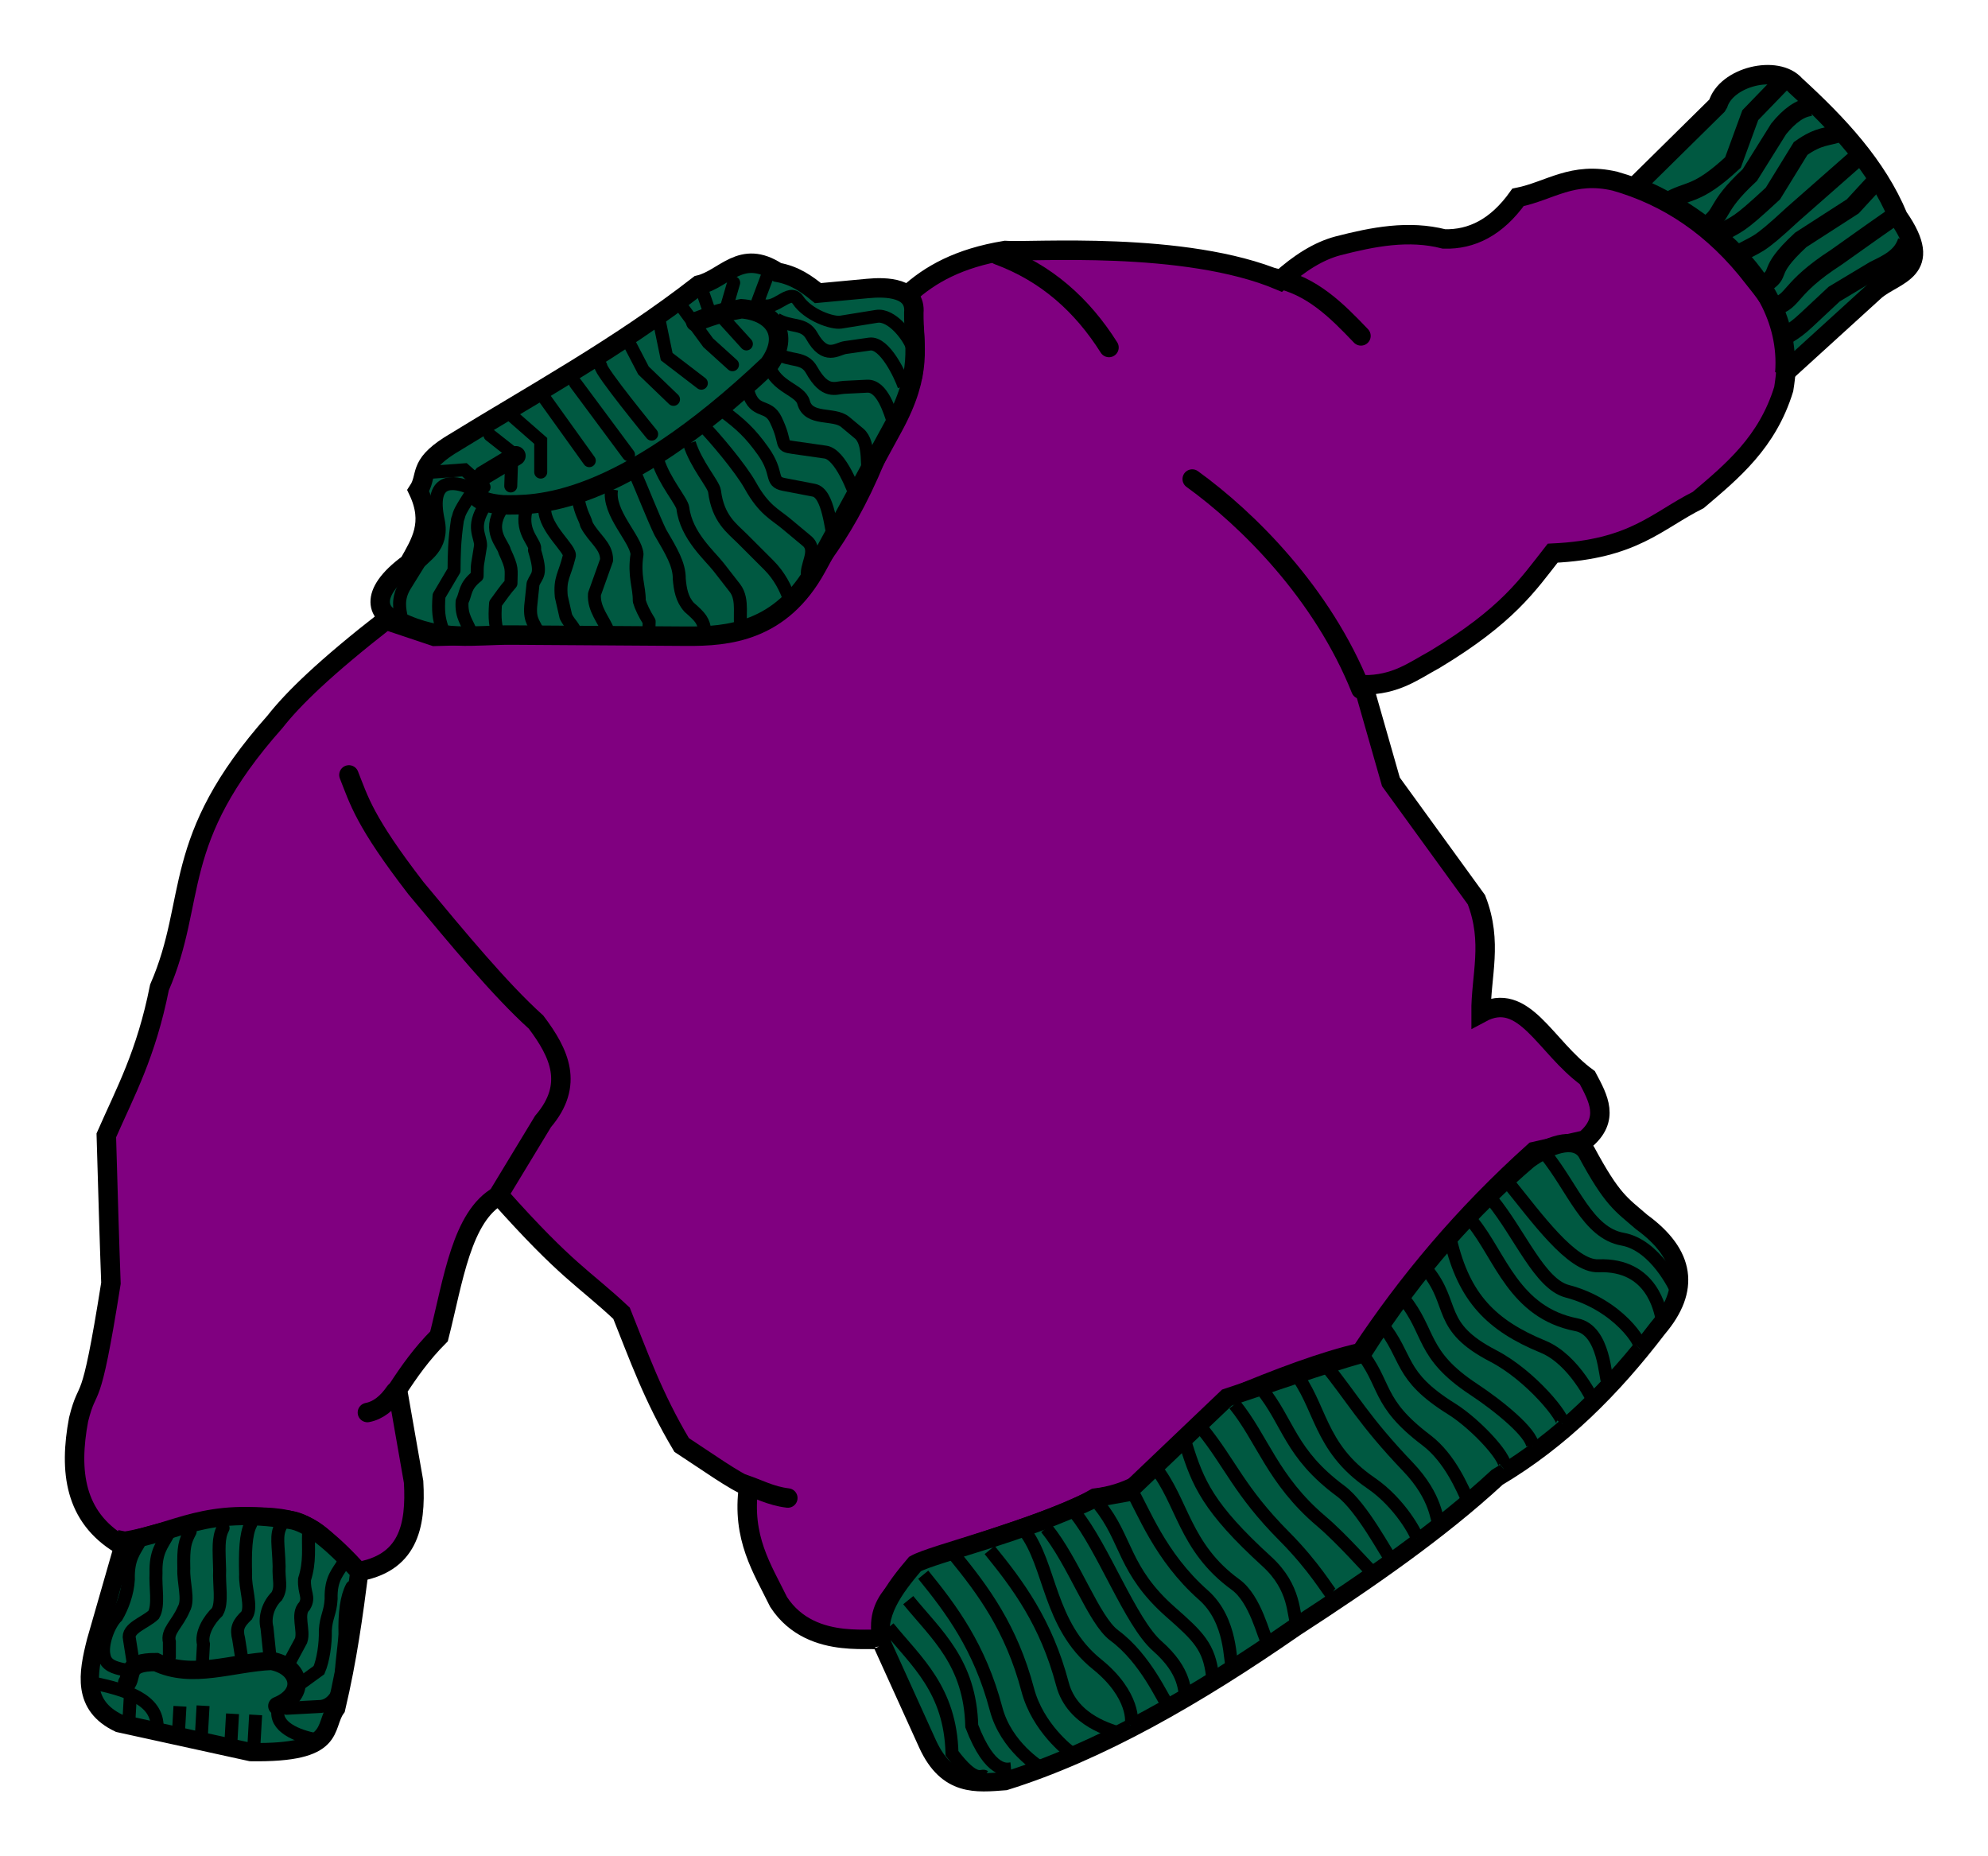 <?xml version="1.0" encoding="UTF-8"?>
<svg version="1.1" viewBox="0 0 108.646 101.443" xmlns="http://www.w3.org/2000/svg">
 <g transform="translate(-73.234 -139.77)" stroke="#000">
  <path d="m94.323 173.66c-3.34 2.606-5.07 4.292-6.061 5.556-5.79 6.516-4.213 9.682-6.314 14.521-0.727 3.656-1.858 5.698-2.904 8.081 0.084 2.904 0.168 5.832 0.253 8.081-1.161 7.343-1.205 5.194-1.768 7.45-0.534 2.847-0.21 5.312 2.273 6.819 11.032-3.346 10.758-0.231 12.879 1.515 2.864-0.434 3.296-2.489 3.157-4.925l-0.884-5.051c0.633-0.968 1.308-1.936 2.273-2.904 0.776-3.045 1.231-6.572 3.283-7.702 3.747 4.206 4.596 4.475 6.692 6.44 0.93 2.317 1.713 4.56 3.283 7.197 1.327 0.864 2.952 2.026 3.662 2.273-0.388 2.805 0.74 4.474 1.641 6.313 1.849 2.828 5.585 1.744 5.682 2.147-0.551-2.328 1.242-2.996 2.147-4.293 3.195-1.179 7.48-2.357 9.47-3.535 3.385-0.393 5.222-3.111 7.324-5.43 2.685-1.128 5.182-2.068 7.197-2.525 2.529-3.819 5.595-7.503 9.47-10.985l2.778-0.631c1.363-1.136 0.732-2.273 0.126-3.409-2.32-1.685-3.453-4.805-5.808-3.535-0.012-2.038 0.656-3.85-0.253-6.187l-4.672-6.44-1.515-5.303c1.785 0.017 2.767-0.769 3.914-1.389 3.964-2.39 5.079-4.069 6.44-5.808 4.431-0.205 5.689-1.771 7.955-2.904 1.878-1.593 3.778-3.156 4.672-6.061 0.549-3.335-0.547-4.698-1.641-6.061-2.171-2.831-4.732-4.491-7.576-5.303-2.329-0.548-3.571 0.536-5.303 0.884-1.17 1.641-2.534 2.314-4.041 2.273-1.936-0.497-3.872-0.121-5.808 0.379-1.052 0.281-2.104 0.94-3.157 1.894-5.189-2.202-13.726-1.533-15.026-1.641-2.535 0.416-4.109 1.313-5.303 2.399 0.541 2.388 0.361 3.331 0.253 4.419l-2.02 4.546c-0.968 2.341-1.936 3.968-2.904 5.303-1.449 1.719-2.387 2.417-3.535 3.535-4.065 1.068-6.25 0.884-8.334 0.631l-9.344 0.253z" fill="purple" fill-rule="evenodd" stroke-width="1.063"/>
  <path d="m95.017 173.72c-1.116-0.276-1.754-1.463 0.568-3.157 0.625-1.123 1.349-2.202 0.505-3.978 0.534-0.812-0.038-1.348 1.705-2.462 4.572-2.819 9.219-5.34 13.637-8.776 1.398-0.324 2.298-2.013 4.293-0.694 0.947 0.168 1.594 0.637 2.21 1.136l2.715-0.253c1.026-0.102 2.647-0.048 2.525 1.326-0.022 1.811 0.536 3.185-1.136 6.25l-4.167 7.639c-1.946 3.568-4.875 3.803-7.134 3.788l-9.533-0.063c-2.07-0.014-3.825 0.395-6.187-0.758z" fill="#005941" fill-rule="evenodd" stroke-width="1.063"/>
  <path d="m92.303 182.12c0.558 1.4 0.834 2.517 3.662 6.187 2.294 2.757 4.599 5.549 6.566 7.324 1.267 1.683 2.106 3.414 0.379 5.43l-2.525 4.167" fill="none" stroke-linecap="round" stroke-width="1.063"/>
  <path d="m138.39 165.95c3.032 2.191 7.127 6.247 9.218 11.49" fill="none" stroke-linecap="round" stroke-width="1.063"/>
  <path d="m127.78 153.71c2.642 0.973 4.597 2.732 6.061 5.051" fill="none" stroke-linecap="round" stroke-width="1.063"/>
  <path d="m142.94 154.97c1.99 0.404 3.342 1.764 4.672 3.157" fill="none" stroke-linecap="round" stroke-width="1.063"/>
  <path d="m94.828 215.83c-0.425 0.62-0.922 1.022-1.515 1.136" fill="none" stroke-linecap="round" stroke-width="1.063"/>
  <path d="m113.89 220.88c0.791 0.261 1.458 0.646 2.399 0.758" fill="none" stroke-linecap="round" stroke-width="1.063"/>
  <g fill="none">
   <path d="m96.912 165.57 1.705-0.126 1.073 0.947" stroke-linecap="round" stroke-width=".709"/>
   <path d="m100.01 163.55 1.2 0.947-0.063 1.831" stroke-linecap="round" stroke-width=".709"/>
   <path d="m98.947 166.8c-0.767 1.184-0.562 1.006-0.71 1.363-0.183 1.205-0.18 1.976-0.189 2.778l-0.821 1.389c-0.06 0.837-0.017 1.221 0.178 1.79" stroke-linejoin="round" stroke-width=".709"/>
   <path d="m101.27 162.54 1.515 1.326v1.705" stroke-linecap="round" stroke-width=".709"/>
   <path d="m99.739 167.4c-0.767 1.184-0.228 1.653-0.241 2.189-0.183 1.205-0.18 0.86-0.189 1.662-0.706 0.559-0.592 0.936-0.821 1.389-0.06 0.837 0.296 1.154 0.49 1.723" stroke-linejoin="round" stroke-width=".709"/>
   <path d="m100.63 167.62c-0.767 1.184 0.107 1.876 0.183 2.279 0.442 0.96 0.356 0.949 0.346 1.751-0.329 0.366-0.568 0.733-0.843 1.099-0.06 0.837-0.017 1.221 0.178 1.79" stroke-linejoin="round" stroke-width=".709"/>
   <path d="m101.97 167.71c-0.276 1.228 0.621 1.765 0.473 2.122 0.427 1.393 0.129 1.333-0.078 1.84l-0.129 1.233c-0.06 0.837 0.229 0.93 0.423 1.5" stroke-linejoin="round" stroke-width=".709"/>
   <path d="m103 167.58c-8e-3 1.094 1.491 2.233 1.344 2.591-0.257 1.056-0.528 1.19-0.435 2.198l0.251 1.099c0.252 0.48 0.407 0.462 0.602 1.031" stroke-linejoin="round" stroke-width=".709"/>
   <path d="m104.83 167.04c0.171 0.871 0.375 1.028 0.451 1.386 0.398 0.781 1.115 1.15 1.105 1.952l-0.664 1.858c-0.06 0.837 0.541 1.444 0.736 2.013" stroke-linejoin="round" stroke-width=".709"/>
   <path d="m106.66 166.51c-0.231 1.295 1.335 2.702 1.388 3.551-0.183 1.205 0.133 1.753 0.123 2.555 0.09 0.314 0.272 0.688 0.541 1.121-0.06 0.837 0.207 0.35 0.223 0.942" stroke-linejoin="round" stroke-width=".709"/>
   <path d="m103.04 161.6 2.399 3.346v0" stroke-linecap="round" stroke-width=".709"/>
   <path d="m108.02 165.82c0.193 0.425 0.978 2.39 1.299 3.038 0.598 1.027 1.048 1.753 1.038 2.555 0.05 0.558 0.139 1.104 0.541 1.545 0.637 0.558 0.783 0.731 0.87 1.344" stroke-linejoin="round" stroke-width=".709"/>
   <path d="m104.68 160.71 2.904 3.914" stroke-linecap="round" stroke-width=".709"/>
   <path d="m109.18 164.92c0.37 1.184 1.325 2.242 1.374 2.626 0.19 1.508 1.465 2.587 1.957 3.22l0.884 1.136c0.515 0.662 0.173 1.663 0.367 2.232" stroke-linejoin="round" stroke-width=".709"/>
   <path d="m106.07 159.77c-0.063 0.253 2.778 3.725 2.778 3.725" stroke-linecap="round" stroke-width=".709"/>
   <path d="m110.91 163.99c0.37 1.184 1.325 2.242 1.374 2.626 0.19 1.508 0.948 2.022 1.515 2.588l1.452 1.452c0.593 0.593 0.93 1.284 1.125 1.853" stroke-linejoin="round" stroke-width=".709"/>
   <path d="m107.58 158.44 0.821 1.578 1.641 1.578" stroke-linecap="round" stroke-width=".709"/>
   <path d="m111.73 163.11c0.504 0.511 1.972 2.227 2.51 3.194 0.739 1.329 1.341 1.57 1.957 2.083l1.136 0.947c0.645 0.537-0.143 1.41 0.052 1.98" stroke-linejoin="round" stroke-width=".709"/>
   <path d="m109.29 157.43 0.379 1.831 1.894 1.452" stroke-linecap="round" stroke-width=".709"/>
   <path d="m112.74 162.23c1.001 0.742 1.515 1.232 2.194 2.184 0.883 1.237 0.349 1.679 1.136 1.831l1.641 0.316c0.824 0.158 0.93 2.231 1.125 2.8" stroke-linejoin="round" stroke-width=".709"/>
   <path d="m110.55 156.61 1.389 1.894 1.326 1.2" stroke-linecap="round" stroke-width=".709"/>
   <path d="m114.13 161.22c0.37 1.184 1.073 0.601 1.5 1.49 0.658 1.37 0.153 1.402 0.947 1.515l1.768 0.253c0.831 0.119 1.562 2.104 1.756 2.674" stroke-linejoin="round" stroke-width=".709"/>
   <path d="m113.33 155.22-0.568 1.957 1.263 1.389" stroke-linecap="round" stroke-width=".709"/>
   <path d="m115.27 159.76c0.37 1.184 1.693 1.304 1.879 1.995 0.277 1.03 1.657 0.56 2.273 1.073l0.758 0.631c0.645 0.537 0.362 1.978 0.557 2.548" stroke-linejoin="round" stroke-width=".709"/>
   <path d="m115.22 154.72-0.568 1.515" stroke-linecap="round" stroke-width=".709"/>
   <path d="m115.65 159.07c0.812 0.489 1.515 0.159 1.942 0.922 0.743 1.326 1.302 0.97 1.768 0.947l1.263-0.063c0.838-0.042 1.246 1.41 1.441 1.98" stroke-linejoin="round" stroke-width=".709"/>
   <path d="m111.5 155.35 0.568 1.641" stroke-linecap="round" stroke-width=".709"/>
   <path d="m115.66 157.21c0.812 0.489 1.515 0.159 1.942 0.922 0.743 1.326 1.369 0.697 1.831 0.631l1.326-0.189c0.831-0.119 1.688 1.726 1.883 2.295" stroke-linejoin="round" stroke-width=".709"/>
   <path d="m114.78 156.39c0.812 0.489 1.58-0.94 2.068-0.215 0.553 0.821 1.875 1.274 2.336 1.2l1.957-0.316c0.828-0.134 1.751 1.094 1.946 1.664" stroke-linejoin="round" stroke-width=".709"/>
   <path d="m98.858 166.41c-0.802-0.335-2.183-0.579-1.675 1.803 0.317 1.487-0.826 1.968-1.072 2.365l-0.73 1.177c-0.442 0.713-0.322 1.286-0.189 1.873" stroke-linejoin="round" stroke-width=".709"/>
   <path d="m101.43 164.68-1.786 1.071c-0.698 0.817-0.742 1.46 1.071 1.607 1.74 0.02 6.242 0.207 14.547-7.668 1.187-1.66 0.215-2.917-1.512-3.046-1.296 0.238-1.852 0.476-2.5 0.714" stroke-linecap="round" stroke-width="1.063"/>
  </g>
  <path d="m80.055 223.97-1.578 5.493c-0.454 1.786-0.762 3.523 1.263 4.483l7.197 1.578c4.802 0.074 3.933-1.379 4.672-2.399 0.638-2.7 0.955-5.079 1.263-7.45-1.495-1.643-2.798-2.711-3.788-2.841-4.695-0.745-6.124 0.687-9.028 1.136z" fill="#005941" fill-rule="evenodd" stroke-width=".999"/>
  <g fill="none">
   <path d="m80.181 231.74c0.297-0.455-0.103-1.143 1.578-1.136 1.964 0.961 4.2 0.021 6.314-0.063 1.591 0.302 1.918 1.808 0.316 2.462" stroke-linecap="round" stroke-width="1px"/>
   <path d="m82.391 223.66c-0.287 0.542-0.662 0.906-0.631 2.083-0.042 0.758 0.168 1.768-0.126 2.273-0.456 0.438-1.478 0.735-1.326 1.326l0.189 1.2" stroke-linecap="round" stroke-width=".709"/>
   <path d="m83.627 223.47c-0.287 0.542-0.378 0.843-0.347 2.02-0.042 0.758 0.294 1.704 0 2.21-0.361 0.849-0.941 1.209-0.789 1.799l-1e-6 0.821" stroke-linecap="round" stroke-width=".709"/>
   <path d="m85.426 223.28c-0.287 0.542-0.22 1.127-0.189 2.304-0.042 0.758 0.168 1.768-0.126 2.273-0.456 0.438-0.91 1.177-0.758 1.768l-0.063 1.105" stroke-linecap="round" stroke-width=".709"/>
   <path d="m86.941 223.06c-0.287 0.542-0.315 1.569-0.284 2.746-0.042 0.758 0.358 1.736 0.063 2.241-0.456 0.438-0.594 0.704-0.442 1.294l0.189 1.2" stroke-linecap="round" stroke-width=".709"/>
   <path d="m80.88 224.01c-0.287 0.542-0.662 0.906-0.631 2.083-0.042 0.758-0.337 1.515-0.631 2.02-0.456 0.438-0.846 1.556-0.694 2.147 0.092 0.519 0.568 0.652 1.073 0.758" stroke-linecap="round" stroke-width=".709"/>
   <path d="m88.583 223.15c-0.287 0.542-0.126 1.032-0.095 2.21-0.042 0.758 0.168 1.136-0.126 1.641-0.456 0.438-0.689 1.146-0.537 1.736l0.189 1.831" stroke-linecap="round" stroke-width=".709"/>
   <path d="m90.098 223.59c-0.034 0.731 0.095 1.506-0.221 2.494-0.042 0.758 0.294 0.947 0 1.452-0.456 0.438 0.006 1.335-0.189 1.894l-0.663 1.231" stroke-linecap="round" stroke-width=".709"/>
   <path d="m92.024 225.14c-0.287 0.542-0.725 0.843-0.694 2.02-0.042 0.758-0.274 0.978-0.316 1.705 0.018 0.754-0.12 1.651-0.347 2.178l-1.042 0.758" stroke-linecap="round" stroke-width=".709"/>
   <path d="m92.466 226.5c-0.287 0.542-0.41 1.411-0.379 2.588-0.042 0.758-0.242 1.862-0.221 2.841-0.267 0.699-0.657 1.105-1.2 1.105l-1.768 0.095" stroke-linecap="round" stroke-width=".709"/>
   <path d="m78.287 231.74c1.75 0.368 3.585 0.868 3.535 2.462" stroke-width=".709"/>
   <path d="m80.37 232.21-0.095 1.673" stroke-width=".709"/>
   <path d="m83.069 233.02-0.095 1.673" stroke-width=".709"/>
   <path d="m84.332 232.99-0.095 1.673" stroke-width=".709"/>
   <path d="m85.942 233.43-0.095 1.673" stroke-width=".709"/>
   <path d="m87.205 233.49-0.095 1.673" stroke-width=".709"/>
   <path d="m88.436 233.18c-0.212 0.948 1.002 1.47 2.115 1.673" stroke-width=".709"/>
  </g>
  <path d="m162.57 149.98 4.546-4.483c0.431-1.533 3.232-2.218 4.23-1.073 2.332 2.137 4.454 4.394 5.619 7.197 2.07 2.966-0.203 3.109-1.263 4.041l-4.925 4.483c0.456-5.962-6.636-9.698-8.207-10.165z" fill="#005941" fill-rule="evenodd" stroke-linejoin="bevel" stroke-width="1.063"/>
  <g fill="none" stroke-width=".999">
   <path d="m170.72 144.17-1.831 1.894-0.947 2.588c-2.035 1.885-2.4 1.432-3.599 2.147"/>
   <path d="m172.21 145.61c-0.589 0.05-1.179 0.476-1.768 1.2l-1.578 2.525c-2.035 1.885-1.327 2.127-2.525 2.841"/>
   <path d="m173.85 147c-0.728 0.282-1.18 0.149-2.21 0.884l-1.515 2.462c-2.035 1.885-1.832 1.559-3.03 2.273"/>
   <path d="m174.86 148.27-1.578 1.389-2.083 1.831c-2.035 1.885-1.832 1.496-3.03 2.21"/>
   <path d="m175.94 149.47-1.452 1.578-2.841 1.831c-2.035 1.885-0.885 1.748-2.083 2.462"/>
   <path d="m176.82 151.55-1.263 0.884-1.957 1.389c-2.681 1.736-2.259 2.386-3.409 2.715"/>
   <path d="m177.45 152.94c-0.259 0.856-1.016 1.214-1.768 1.578l-2.21 1.326c-2.035 1.885-1.769 1.748-2.967 2.462"/>
  </g>
  <g fill="#005941" fill-rule="evenodd">
   <path d="m121.47 229.66 2.462 5.43c1.077 2.338 2.662 2.139 4.23 2.02 5.096-1.588 10.415-4.626 15.847-8.397 4.011-2.604 7.871-5.27 11.049-8.207 3.481-2.066 6.302-4.902 8.776-8.144 1.786-2.103 1.539-4.043-0.884-5.808-1.131-0.98-1.593-1.186-3.03-3.851-0.677-0.929-2.147-0.291-3.157 0.442-3.03 2.595-6.061 5.832-9.091 10.607-2.325 0.662-4.913 1.588-7.387 2.399l-5.43 5.177-1.768 0.316c-3.795 1.887-8.845 3.032-9.849 3.599-1.109 1.31-2.252 2.791-1.768 4.419z" stroke-width="1px"/>
   <path d="m121.79 228.71c1.53 1.88 3.383 3.401 3.472 6.882 1.282 1.717 1.613 1.156 1.768 1.263" stroke-width=".709"/>
   <path d="m122.87 227.22c1.53 1.88 3.383 3.401 3.472 6.882 1.016 2.649 1.956 2.354 2.147 2.336" stroke-width=".709"/>
   <path d="m123.69 225.83c1.53 1.88 3.089 3.957 3.978 7.324 0.546 2.072 2.371 3.176 2.525 3.283" stroke-width=".709"/>
   <path d="m125.42 224.79c1.53 1.88 3.089 3.957 3.978 7.324 0.546 2.072 2.244 3.366 2.399 3.472" stroke-width=".709"/>
   <path d="m127.32 224.48c1.53 1.88 3.089 3.957 3.978 7.324 0.546 2.072 2.813 2.545 2.967 2.652" stroke-width=".709"/>
   <path d="m129.21 223.4c1.473 1.912 1.305 5.172 3.978 7.324 2.056 1.655 1.952 3.24 1.831 3.346" stroke-width=".709"/>
   <path d="m130.41 223.28c1.53 1.88 2.584 5.03 3.725 5.872 1.724 1.272 2.687 3.555 2.841 3.662" stroke-width=".709"/>
   <path d="m131.99 222.46c1.53 1.88 3.026 5.977 4.483 7.261 1.607 1.417 1.487 2.482 1.578 3.03" stroke-width=".709"/>
   <path d="m133.31 222.01c1.53 1.88 1.3 3.572 3.914 5.872 1.49 1.311 2.093 1.889 2.273 3.472" stroke-width=".709"/>
   <path d="m135.02 221.13c0.701 1.17 1.597 3.705 3.978 5.808 1.606 1.419 1.424 3.745 1.578 3.851" stroke-width=".709"/>
   <path d="m136.34 219.93c1.53 1.88 1.601 4.394 4.419 6.44 1.115 0.809 1.55 2.924 1.705 3.03" stroke-width=".709"/>
   <path d="m138.05 218.73c0.646 2.069 1.195 3.437 4.419 6.377 1.583 1.444 1.424 2.924 1.641 3.409" stroke-width=".709"/>
   <path d="m138.93 217.85c1.53 1.88 2.028 3.402 4.483 5.872 1.683 1.693 2.434 3.05 2.588 3.157" stroke-width=".709"/>
   <path d="m140.7 216.52c1.53 1.88 2.079 4.125 4.735 6.377 1.178 0.998 2.623 2.671 2.778 2.778" stroke-width=".709"/>
   <path d="m142.15 215.64c1.53 1.88 1.558 3.547 4.356 5.619 1.178 0.872 2.56 3.555 2.715 3.662" stroke-width=".709"/>
   <path d="m143.92 214.69c1.53 1.88 1.355 4.16 4.23 6.124 1.609 1.099 2.529 2.845 2.525 3.03" stroke-width=".709"/>
   <path d="m145.63 214.31c1.53 1.88 2.139 3.103 4.546 5.619 1.62 1.693 1.55 2.987 1.705 3.094" stroke-width=".709"/>
   <path d="m147.52 213.55c1.53 1.88 0.884 2.825 3.662 4.925 1.319 0.997 2.004 2.718 2.273 3.283" stroke-width=".709"/>
   <path d="m148.72 212.1c1.53 1.88 0.897 2.829 3.851 4.672 1.373 0.857 3.287 2.936 2.841 3.283" stroke-width=".709"/>
   <path d="m149.92 210.71c1.53 1.88 0.945 3.069 3.851 4.988 1.339 0.884 3.188 2.375 3.22 3.094" stroke-width=".709"/>
   <path d="m151.24 209.2c1.53 1.88 0.507 3.069 3.599 4.672 2.085 1.081 3.967 3.451 3.788 3.725" stroke-width=".709"/>
   <path d="m152.51 207.56c0.741 3.119 2.208 4.639 5.051 5.808 1.725 0.71 2.782 3.002 2.841 3.157" stroke-width=".709"/>
   <path d="m153.71 206.55c1.53 1.88 2.265 4.952 5.682 5.619 1.557 0.304 1.55 2.987 1.705 3.094" stroke-width=".709"/>
   <path d="m154.78 205.35c1.53 1.88 2.602 4.595 4.104 4.988 2.797 0.732 4.188 2.928 3.978 3.157" stroke-width=".709"/>
   <path d="m155.66 204.4c1.53 1.88 3.467 4.601 4.925 4.546 2.983-0.112 3.373 2.514 3.472 2.841" stroke-width=".709"/>
   <path d="m157.68 202.82c1.53 1.88 2.315 4.328 4.23 4.672 1.798 0.323 2.886 2.662 2.967 2.841" stroke-width=".709"/>
  </g>
 </g>
</svg>
